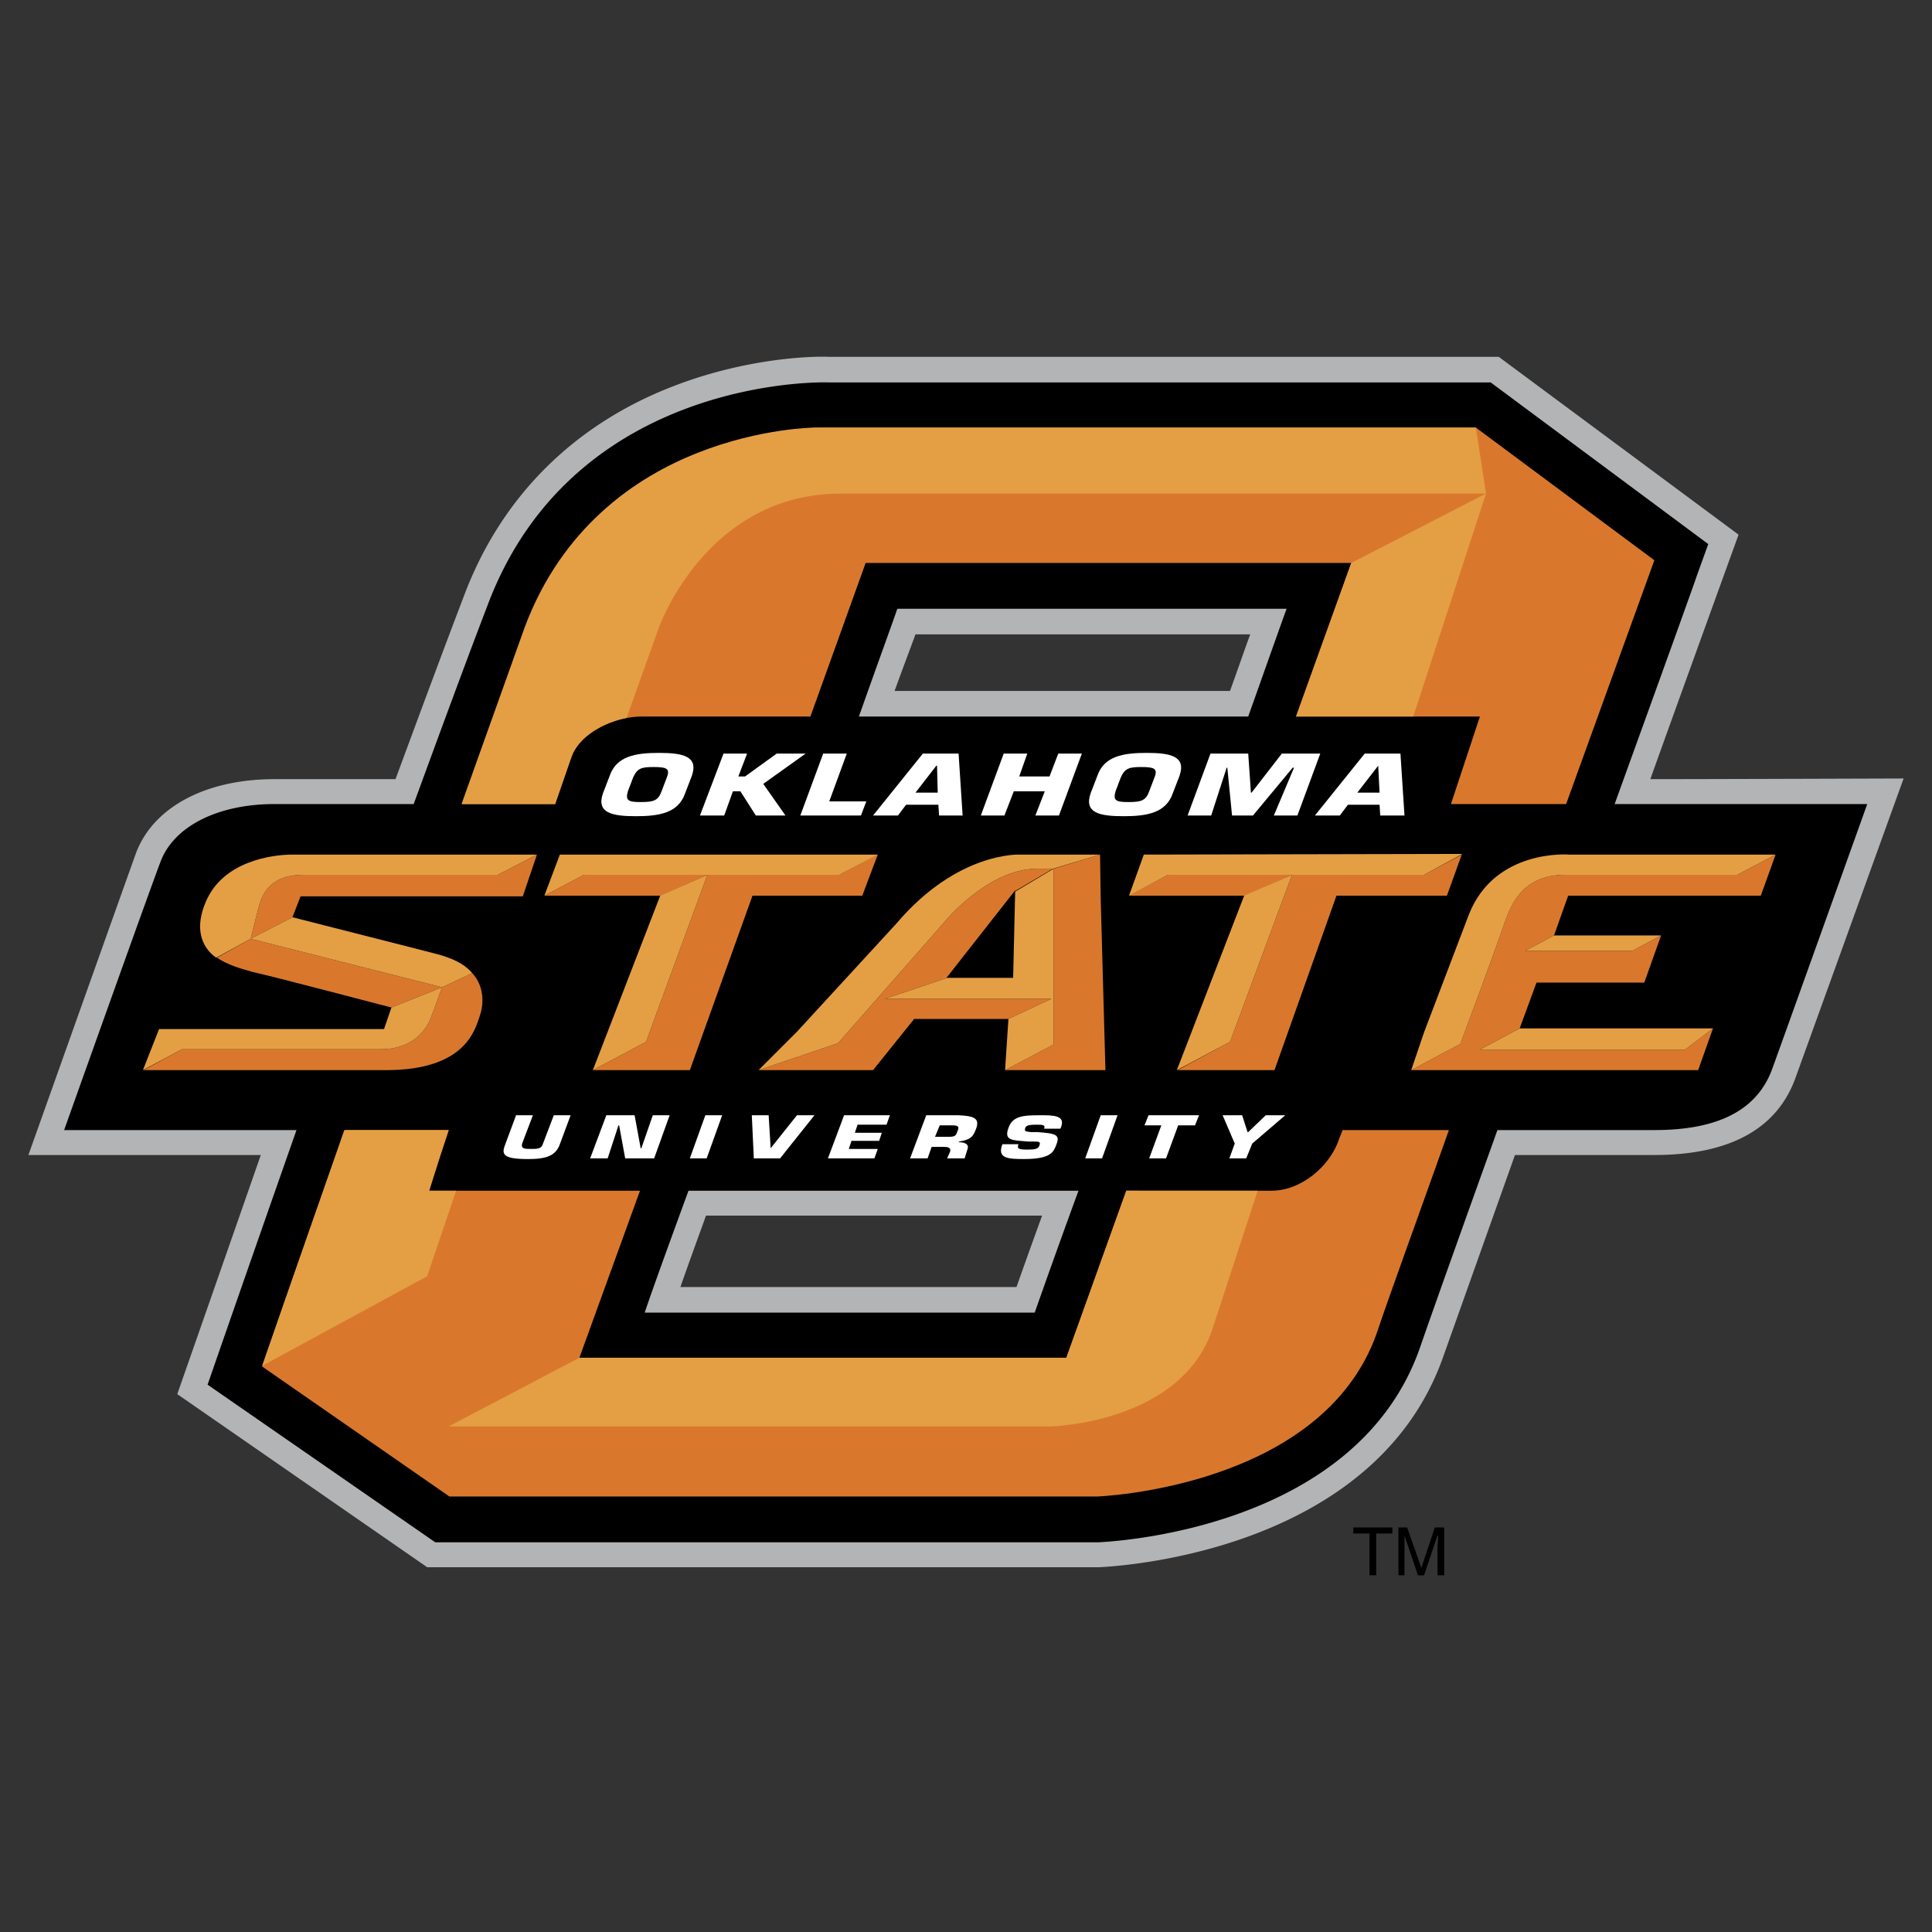 <svg xmlns="http://www.w3.org/2000/svg" width="2500" height="2500" viewBox="0 0 192.756 192.756"><rect x="0" y="0" width="192.756" height="192.756" fill="#333333" stroke="none"/><g fill-rule="evenodd" clip-rule="evenodd"><path fill="#fff" fill-opacity="0" d="M0 0h192.756v192.756H0V0z"/><path d="M135.018 152.396h3.898v.606h-1.613v4.166h-.672v-4.166h-1.613v-.606zM143.418 157.168v-2.822c0-.135.068-.74.068-1.143h-.068l-1.344 3.965h-.605l-1.344-3.965v3.965h-.604v-4.771h.873l1.412 4.033 1.344-4.033h.939v4.771h-.671z"/><path d="M164.654 77.737c1.746-4.905 8.803-24.394 8.803-24.394l-23.924-17.741H82.669c-1.209-.067-7.862 0-15.389 2.89-10.013 3.83-17.271 11.088-20.966 20.899-2.083 5.443-4.368 11.626-6.854 18.346H27.363c-6.787 0-12.029 2.755-13.776 7.325-.874 2.419-10.752 30.173-10.752 30.173H26.02c-1.68 4.84-8.333 23.857-8.333 23.857l24.932 17.27h67.066c1.143-.066 27.418-1.209 34.34-21.102 0 0 5.309-14.918 7.123-20.025h13.91c7.527 0 12.299-2.621 14.113-7.795l10.752-29.77c-.001-.001-19.96.067-25.269.067zm-96.769 50.669c1.008-2.889 1.949-5.443 2.553-7.123h33.534a687.167 687.167 0 0 0-2.555 7.123H67.885zm56.851-65.117c-.402 1.075-1.479 4.167-2.016 5.645H89.254c.874-2.419 1.545-4.167 2.083-5.645h33.399z" fill="#b2b4b6"/><path d="M161.092 80.223c4.57-12.634 8.133-22.512 8.199-22.781l1.143-3.159-21.707-16.128H82.669c-1.747-.067-25.603-.067-34.003 22.176-2.419 6.317-4.906 13.104-7.392 19.891H27.363c-5.51 0-10.013 2.15-11.356 5.779-.941 2.419-9.61 26.746-9.61 26.746h23.184a8521.326 8521.326 0 0 0-7.728 22.109l-1.143 3.293 22.714 15.725h66.193c1.074-.066 25.67-1.143 32.055-19.42 1.275-3.697 4.232-11.963 7.727-21.707h15.658c5.512 0 10.08-1.479 11.762-6.115 1.68-4.637 9.475-26.41 9.475-26.41l-25.202.001zm-32.727-19.488c-.738 2.016-2.082 5.847-3.83 10.752H85.693c1.949-5.51 3.428-9.542 3.831-10.752h38.841zm-64.042 70.224c.739-2.217 2.352-6.652 4.368-12.162h38.91a1040.718 1040.718 0 0 0-4.369 12.162H64.323z"/><path d="M55.386 80.223c.941-2.688 1.545-4.502 1.68-4.838.874-2.285 4.166-3.898 6.989-3.898h16.8l5.51-15.321h48.451l-5.51 15.321h18.346s-1.209 3.629-2.891 8.736h11.492c4.906-13.574 8.803-24.327 8.803-24.327l-17.809-13.238H82.602s-22.176-.605-29.703 19.219c-2.217 5.847-4.502 12.096-6.787 18.346h9.274zM133.943 112.748c-.135.404-.27.672-.336.873-.873 2.689-3.764 5.176-6.721 5.176H112.37l-5.98 16.666H57.805l6.048-16.666H42.819s.739-2.42 1.949-6.049H34.419c-4.906 13.709-8.266 23.588-8.266 23.588l18.682 12.969h64.647s22.445-.805 27.889-16.328c1.209-3.629 3.965-11.156 7.189-20.229h-10.617z" fill="#d9782d"/><path d="M42.819 118.797s.739-2.42 1.949-6.049H34.351l-8.198 23.521 16.464-8.939 2.89-8.533h-2.688zM55.386 80.223c.941-2.688 1.545-4.502 1.68-4.838.739-1.882 3.091-3.292 5.443-3.763l3.226-9.005s4.704-13.373 18.144-13.373h64.379l-1.01-6.585H81.325s-21.504.067-28.963 19.891l-6.317 17.674 9.341-.001zM112.371 118.797l-5.98 16.666H57.805l-13.037 6.854h60.009s13.037-.268 16.195-9.744l4.504-13.775-13.105-.001zM141 71.487l7.258-22.243-13.441 6.922-5.51 15.321H141z" fill="#e49f44"/><path fill="#d9782d" d="M87.507 85.263l-3.763 2.016H58.275l-3.83 2.016-.134.068H65.936l4.637-2.084-6.115 16.666-5.309 2.823h9.677l6.249-17.405h10.954l1.546-4.1h-.068zM145.838 85.263l-3.764 2.016h-25.535l-3.562 1.882-.336.202h11.625l4.636-2.084-6.181 16.666-5.242 2.823h9.677l6.182-17.405h11.021l1.479-4.1zM104.912 99.645H88.314l6.183-2.084h-.067l6.854-8.736v.067l3.764-2.218H103.3c-4.838.135-9.004 5.242-9.004 5.242L83.61 104.08l-7.93 2.688h11.424l4.1-5.107h9.408l4.3-2.016z"/><path fill="#d9782d" d="M109.818 89.699l-.066-4.436-4.639 1.411v17.541l-4.838 2.553h10.014l-.471-17.069zM29.984 89.43H52.16l1.411-4.167-3.898 2.016H30.32c-2.621 0-3.897 1.143-4.435 2.957-.336 1.21-.874 3.428-.874 3.428l-3.36 1.881c.94.672 2.285 1.075 3.495 1.412 2.688.604 13.843 3.561 13.91 3.561l5.04-2.016s-.874 2.486-1.209 3.293c-.336.738-1.545 2.889-4.906 2.889H18.157l-3.831 2.084h24.192c7.93 0 8.871-4.031 9.341-5.377.336-.939.605-2.822-.739-4.301l-3.024 1.412-19.084-4.838 4.166-2.15.806-2.084zM177.152 85.263l-3.83 2.016h-17.135c-4.504 0-5.512 3.293-6.115 4.906-.539 1.68-4.369 11.961-4.369 11.961l-4.906 2.621h28.629l1.479-4.166-2.822 2.15h-20.496l4.031-2.15 1.68-4.57h10.752l1.68-4.704-2.889 1.545h-10.686l2.891-1.545 1.41-3.965h19.219l1.477-4.099z"/><path d="M53.571 85.263H29.177c-2.083 0-6.989.672-8.669 4.771-1.68 3.965 1.075 5.51 1.075 5.51l3.428-1.881s.537-2.218.874-3.428c.538-1.814 1.814-2.957 4.435-2.957h19.354l3.897-2.015zM29.177 91.513l-4.166 2.15 19.084 4.838 3.024-1.412c-.806-.939-2.016-1.545-3.965-2.015-.738-.201-.805-.201-13.977-3.561zM15.872 102.668l-1.613 4.1 3.898-2.084h19.824c3.36 0 4.57-2.15 4.906-2.889.336-.807 1.209-3.293 1.209-3.293l-5.04 2.016-.739 2.15H15.872zM54.311 89.363l3.964-2.084h25.469l3.831-2.016H55.856l-1.545 4.1z" fill="#e49f44"/><path fill="#e49f44" d="M59.149 106.768l5.309-2.823 6.115-16.666-4.704 2.084-6.72 17.405zM109.752 85.263h-7.998s-6.182-.336-12.297 6.854l-9.946 10.82-3.831 3.83 7.93-2.688 10.685-12.164s4.166-5.107 9.004-5.242h1.748l4.705-1.41z"/><path fill="#e49f44" d="M101.283 88.959l-.201 8.602h-6.585l-6.183 2.084h16.598l-4.301 2.015-.336 5.108 4.838-2.553V86.674l-3.83 2.285zM112.641 89.363l3.898-2.084h25.535l3.83-2.083-31.785.067-1.478 4.1z"/><path fill="#e49f44" d="M117.412 106.768l5.309-2.823 6.181-16.666-4.771 2.084-6.719 17.405zM177.152 85.263h-20.629s-7.326-.604-9.947 5.914l-4.502 11.827-1.277 3.764 4.906-2.621s3.83-10.282 4.369-11.961c.604-1.613 1.611-4.906 6.115-4.906h17.135l3.83-2.017z"/><path fill="#e49f44" d="M165.729 93.328h-10.684l-2.891 1.545h10.686l2.889-1.545zM170.904 102.602h-19.287l-4.031 2.15h20.496l2.822-2.15z"/><path d="M63.92 80.021c-1.21 0-1.546-.134-1.277-1.075l.538-1.411c.403-.874.806-1.008 2.016-1.008 1.277 0 1.68.135 1.344 1.008l-.537 1.411c-.337.941-.807 1.075-2.084 1.075zm-.47 1.412c2.352 0 4.234-.336 4.905-2.285l.672-1.747c.672-1.949-.874-2.285-3.292-2.285-2.353 0-4.234.336-4.906 2.285l-.672 1.747c-.672 1.949.874 2.285 3.293 2.285zM73.665 77.468h.671l3.159-2.285h2.889l-4.234 3.024 2.219 3.159h-2.958l-1.545-2.42h-.74l-.873 2.42h-2.419l2.352-6.183h2.352l-.873 2.285zM82.736 79.955h3.696l-.537 1.411h-6.048l2.284-6.183h2.353l-1.748 4.772zM93.556 79.081h-2.218l2.083-2.688h.067l.068 2.688zm.067 1.21l.067 1.075h2.352l-.403-6.183h-3.562l-4.973 6.183h2.487l.806-1.075h3.226zM105.652 81.366h-2.353l.941-2.42h-3.092l-.939 2.42h-2.352l2.284-6.183h2.353l-.806 2.285h3.023l.873-2.285h2.354l-2.286 6.183zM112.574 80.021c-1.211 0-1.547-.134-1.277-1.075l.537-1.411c.404-.874.807-1.008 2.016-1.008 1.277 0 1.682.135 1.344 1.008l-.537 1.411c-.337.941-.807 1.075-2.083 1.075zm-.47 1.412c2.352 0 4.232-.336 4.904-2.285l.674-1.747c.672-1.949-.875-2.285-3.293-2.285-2.354 0-4.234.336-4.906 2.285l-.672 1.747c-.672 1.949.873 2.285 3.293 2.285zM120.84 81.366h-2.354l2.285-6.183h3.764l.27 3.898h.066l3.024-3.898h3.83l-2.284 6.183h-2.351l2.015-4.772h-.134l-3.965 4.772h-2.084l-.471-4.772h-.066l-1.545 4.772zM137.639 79.081h-2.217l2.082-2.688.135 2.688zm0 1.21l.068 1.075h2.418l-.402-6.183h-3.562l-4.973 6.183h2.486l.807-1.075h3.158zM56.931 111.27l-1.075 2.891c-.403 1.143-1.344 1.479-3.158 1.479-2.554 0-2.688-.471-2.285-1.479l1.075-2.891h1.68l-1.075 2.822c-.134.537.269.537.941.537.739 0 1.008-.066 1.143-.537l1.075-2.822h1.679zM60.627 115.57H58.88l1.613-4.3h2.822l.605 3.292h.067l1.142-3.292h1.681l-1.546 4.3h-2.889l-.605-3.293h-.067l-1.076 3.293zM70.505 115.57h-1.679l1.546-4.3h1.679l-1.546 4.3zM79.511 111.27h1.747l-3.427 4.3h-2.622l-.201-4.3h1.68l.202 3.292 2.621-3.292zM85.29 113.018h2.688l-.269.806h-2.755l-.269.805h2.89l-.336.941h-4.637l1.613-4.3h4.569l-.336.941h-2.889l-.269.807zM93.287 113.42l.471-1.143h1.277c.538 0 .672.135.538.471-.202.537-.202.672-.941.672h-1.345zm-2.487 2.15h1.747l.403-1.143h1.277c.538 0 .672.201.538.539l-.269.604h1.747l.269-.873c.202-.471-.134-.738-.874-.738l.067-.068c1.277-.201 1.411-.605 1.681-1.277.402-1.074-.27-1.275-1.748-1.344h-3.226l-1.612 4.3zM103.502 112.949c1.881.135 2.285.27 1.881 1.277-.27.672-.471 1.412-3.225 1.412-1.613 0-2.689-.068-2.15-1.479h1.611c-.201.469.068.537.875.537.805 0 1.074-.068 1.209-.402.135-.404 0-.404-.74-.404h-.402c-1.545-.135-2.42-.066-1.949-1.344.404-1.209 1.479-1.277 3.158-1.277 1.344 0 2.555 0 2.084 1.211l-.066.133h-1.613c.135-.402-.135-.402-.807-.402-.873 0-1.008.135-1.076.336-.133.336.068.336.539.402h.671zM109.953 115.57h-1.68l1.545-4.3h1.68l-1.545 4.3zM116.336 115.57h-1.68l1.211-3.293h-1.681l.404-1.007h5.039l-.402 1.007h-1.68l-1.211 3.293zM124.938 114.092l-.604 1.478h-1.68l.537-1.478-1.209-2.822h1.948l.539 1.679h.066l1.748-1.679h1.947l-3.292 2.822z" fill="#fff"/></g></svg>
